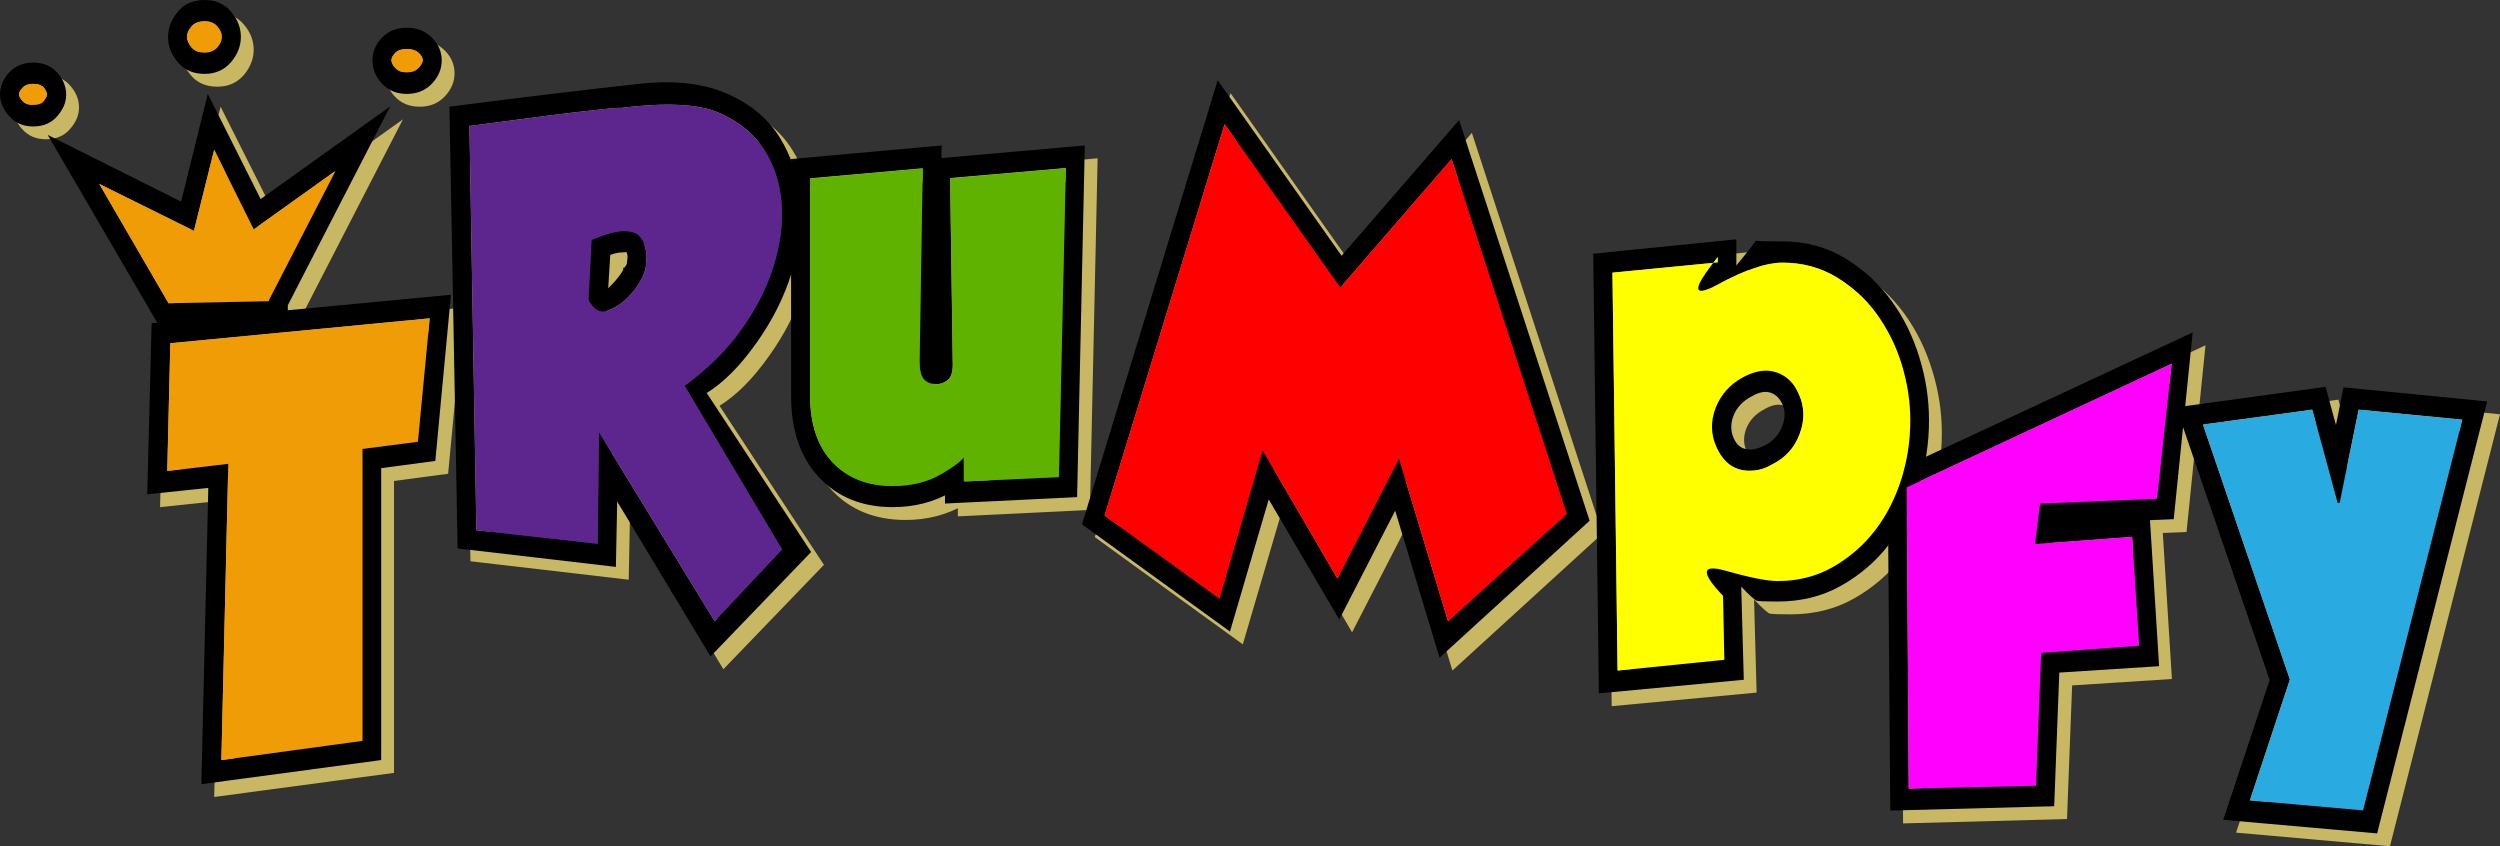 <?xml version="1.0" encoding="utf-8"?>
<!-- Generator: Adobe Illustrator 19.2.1, SVG Export Plug-In . SVG Version: 6.00 Build 0)  -->
<svg version="1.1" id="Layer_1" xmlns="http://www.w3.org/2000/svg" xmlns:xlink="http://www.w3.org/1999/xlink" x="0px" y="0px"
	 viewBox="0 0 974.6 329.8" enable-background="new 0 0 974.6 329.8" xml:space="preserve">
<rect x="0" y="0" width="974.6" height="329.8" fill="#333333" stroke="none"/>
<g id="Trupfy">
	<g id="Glow" opacity="0.75">
		<path id="T_2_" fill="#F9E373" d="M17.9,29.4c4,0,7.1,1.3,9.4,3.9c2.3,2.6,3.5,5.4,3.5,8.6c0,3-1.2,5.8-3.5,8.4
			c-2.3,2.7-5.5,4-9.4,4c-3.8,0-6.9-1.3-9.3-4C6.2,47.6,5,44.8,5,41.8c0-3.1,1.2-6,3.6-8.6C11,30.7,14.1,29.4,17.9,29.4z M13.8,39.2
			c-0.9,1-1.4,1.9-1.4,2.6c0,0.7,0.5,1.6,1.4,2.6c0.9,1,2.3,1.5,4.1,1.5c2,0,3.4-0.5,4.2-1.5c0.8-1,1.2-1.9,1.2-2.6
			c0-0.7-0.4-1.6-1.2-2.6c-0.8-1-2.2-1.5-4.2-1.5C16.1,37.7,14.7,38.2,13.8,39.2z M157.1,46.5l-39.9,77.5v6.4l-50.5,1.1L23.6,57.6
			l52,26L86,41.6l20.6,41L157.1,46.5z M103.9,94.4l-15.4-31L80.6,95L43.7,76.7l27,46.5l39.1-0.8v-0.6l25.8-50.1L103.9,94.4z
			 M174.7,184.7l-21.1,2.8v113.8l-70.1,9.4l2.7-115.5l-23.8,2.5l1.7-66.7l116.7-11.1L174.7,184.7z M172.5,129.1l-101.1,9.7
			l-1.2,49.8l23.8-2.8l-2.7,115.5l55-7.5V180l21.6-2.8L172.5,129.1z M84.8,5c4.3,0,7.7,1.5,10.3,4.6c2.6,3,3.8,6.3,3.8,9.8
			c0,3.5-1.3,6.8-3.8,9.8c-2.6,3-6,4.6-10.3,4.6c-4.5,0-8-1.5-10.5-4.6c-2.6-3-3.8-6.3-3.8-9.8c0-3.5,1.3-6.8,3.8-9.8
			C76.8,6.5,80.3,5,84.8,5z M79.6,15.4c-1.2,1.4-1.7,2.7-1.7,4c0,1.3,0.6,2.6,1.7,4c1.2,1.4,2.9,2.1,5.2,2.1c2.1,0,3.8-0.7,5-2.1
			c1.2-1.4,1.7-2.7,1.7-4c0-1.3-0.6-2.6-1.7-4c-1.2-1.4-2.8-2.1-5-2.1C82.5,13.3,80.7,14,79.6,15.4z M163.6,15.8
			c4,0,7.2,1.3,9.8,3.9c2.6,2.6,3.8,5.5,3.8,8.9s-1.3,6.3-3.8,9c-2.6,2.7-5.8,4-9.8,4c-4,0-7.2-1.3-9.7-4c-2.5-2.7-3.7-5.7-3.7-9
			s1.2-6.3,3.7-8.9C156.4,17.1,159.6,15.8,163.6,15.8z M159.1,25.6c-1,1-1.5,2-1.5,2.9c0,0.9,0.5,1.9,1.5,3c1,1.1,2.5,1.7,4.5,1.7
			c2,0,3.5-0.6,4.6-1.7c1.1-1.1,1.6-2.1,1.6-3c0-0.9-0.5-1.9-1.6-2.9c-1.1-1-2.6-1.5-4.6-1.5C161.6,24.1,160.1,24.6,159.1,25.6z"/>
		<path id="R_2_" fill="#F9E373" d="M321.2,220.2L282,260.9l-36.4-60.4l-0.5,25.5l-61.7-7.2l-3.2-172.2c28.4-3.7,53-6.6,73.8-8.9
			c13.4-1.5,24.7-0.3,33.9,3.6c9.2,3.9,16.2,9.6,20.9,17c4.7,7.5,7.4,15.8,8.1,25.1c0.7,9.2-0.5,18.6-3.3,28
			c-2.9,9.4-7.5,18.6-13.8,27.4c-6.3,8.9-12.7,15.3-19.3,19.4L321.2,220.2z M271.9,155.4c8.9-6.5,16.3-13.8,22.1-21.9
			c5.8-8.1,10-16.4,12.6-24.8c2.6-8.4,3.7-16.5,3.1-24.4c-0.6-7.8-2.8-14.9-6.8-21c-4-6.2-9.9-11-17.8-14.4
			c-7.9-3.4-20.7-4-38.4-1.8c0-0.2-3.8,0.1-11.5,1c-7.7,0.8-23.4,2.8-47.2,6l2.7,157.6l47.3,5.3l0.5-43.5l45.1,73.7l26.3-28
			L271.9,155.4z M247.6,95.1c2.8-0.1,4.9,0.4,6.2,1.5c1.3,1.1,2.2,2.7,2.7,4.7c0.5,2,0.7,3.7,0.5,5.1c-0.2,1.4-0.2,2.2-0.2,2.4
			c-0.2,1.5-0.8,3.3-2,5.5c-1.2,2.2-2.8,4.4-5,6.6c-2.1,2.2-4.7,3.9-7.7,5.1c-3,1.2-5.5-0.1-7.7-4l1.2-23.5
			C240.8,96.4,244.8,95.2,247.6,95.1z M242.9,104.4l-1.5,24.6c-5.9-1.1-7.3-3.3-4.1-6.6c3.2-3.3,5.7-5.9,7.3-7.6
			c1.6-1.8,3.2-4,4.7-6.8c0,0.2,0.1-0.3,0.2-1.4c0.2-1.1,0.2-1.9,0-2.5c-0.2-0.6-0.2-0.8-0.1-0.8c0.1,0-0.7,0-2.2,0.1
			C245.6,103.5,244.2,103.9,242.9,104.4z"/>
		<path id="U_2_" fill="#F9E373" d="M373.4,174.2h18.3c-3.5,10.9-8.6,18.4-15.5,22.4c-6.9,4.1-14.6,6.1-23.2,6.1
			c-11.9,0-21.5-3.9-28.7-11.6c-7.3-7.8-10.9-18.4-10.9-31.8V67l58.7-5.3l-1.2,83.9c0,1.3-0.2,1.8-0.5,1.4c-0.3-0.4-0.4-0.6-0.2-0.6
			c-0.8,0.6-1.2,0.4-1.2-0.6L367.7,67l60.2-5.3l-3,137.1l-51.5,2.5V174.2z M380.9,192.7l36.9-1.7l2.7-120.5l-45.1,3.9l1,71.2
			c0.2,3.7-0.4,6.1-1.7,7.3c-1.3,1.2-2.8,1.8-4.5,1.8c-2.1,0-3.8-0.6-5-1.9c-1.2-1.3-1.7-3.7-1.7-7.2l1.2-75l-43.9,3.9v84.7
			c0,11.1,2.9,19.7,8.7,25.9c5.8,6.2,13.6,9.3,23.5,9.3c7.4,0,13.9-1.6,19.3-4.8c5.5-3.2,8.4-5.6,8.9-7.1h-0.5V192.7z"/>
		<path id="M_2_" fill="#F9E373" d="M479.7,36.3l48.3,68.4l45.8-52.9L624.7,208l-58.5,53.4l-17.3-57.3l-21.8,42.4l-27.5-46.8
			l-15.1,51.5l-57.7-41.8L479.7,36.3z M435.6,206l44.8,32.4l16.8-57.9l29.2,50.1l24-46.8l19.1,63.4l46.3-41.8L570.9,67l-43.4,50.1
			l-45.1-63.7L435.6,206z"/>
		<path id="P_2_" fill="#F9E373" d="M681.9,98.3v10.2c5.6-6.8,8.1-10.1,7.6-9.8c-0.6,0.3,2.8,0.4,10.3,0.4c9.1,0,17.3,2.2,24.5,6.6
			c7.3,4.4,13.3,10,18.1,16.6c4.8,6.6,8.4,14,10.9,22.2c2.5,8.1,3.7,16.2,3.7,24.4c0,8.9-1.3,17.4-4,25.8
			c-2.6,8.3-6.5,15.8-11.5,22.4c-5,6.6-11.3,12-18.7,16.2s-15.7,6.2-24.8,6.2c-4.6,0-7.3-0.1-8.1-0.3c-0.7-0.2-2.8-2-6.1-5.5l1,36.3
			l-56.5,5.3l-2.2-171.4L681.9,98.3z M633.6,111.3l2,155.1l41.6-4.2l-0.5-24.9c-8.8-9.2-8.4-12.5,1.1-9.8c9.5,2.7,16.2,4,20.2,4
			c7.9,0,15.1-1.8,21.6-5.5c6.4-3.7,11.9-8.4,16.4-14.3c4.5-5.8,7.8-12.4,10.2-19.8c2.3-7.4,3.5-15,3.5-23c0-7.2-1.1-14.4-3.3-21.7
			c-2.2-7.3-5.5-13.8-9.7-19.7c-4.2-5.8-9.5-10.6-15.7-14.4c-6.3-3.8-13.3-5.7-21.1-5.7c-6.3,0-14.6,2.8-25,8.4
			c-10.4,5.6-10.5,2.1-0.2-10.7v2.2L633.6,111.3z M689.1,188.4c-2.1,0.3-4.2,0.1-6.1-0.4c-1.9-0.6-3.6-1.6-5.1-3
			c-1.5-1.5-2.7-3.3-3.7-5.5c-2.3-5-2.4-10.1-0.4-15.4c2.1-5.3,5.7-9.3,10.8-12c4.8-2.6,9.2-3.2,13.1-1.8c4,1.4,6.9,4.3,8.7,8.7
			c2.1,4.8,2.2,9.9,0.2,15.2c-2,5.4-5.5,9.3-10.7,11.9C693.6,187.4,691.3,188.2,689.1,188.4z M693.1,178.6c3.3-1.8,5.5-4.3,6.7-7.5
			c1.2-3.1,1.2-6,0-8.6c-1-2.2-2.5-3.7-4.5-4.4c-2-0.7-4.5-0.3-7.4,1.4c-3.5,1.8-5.8,4.3-7.1,7.5c-1.2,3.1-1.2,6.1,0.1,8.9
			c0.5,1.1,1.1,2,1.7,2.6c0.7,0.6,1.4,1.1,2.4,1.4c0.9,0.3,2,0.4,3.3,0.3C689.7,180,691.3,179.5,693.1,178.6z"/>
		<path id="F_2_" fill="#F9E373" d="M740.9,190l118.9-55.4l-7.4,72.8l-45.8,1.9l0.2-1.4l36.2-2.5l3.7,59.3l-38.9,2.5l-2,52.1
			l-63.9,1.7L740.9,190z M749.1,312.4l49.6-1.1l2-51.8l38.2-2.8l-2.7-42.4l-37.9,2.8l2-15.8l45.6-1.9l5.7-52.6L748.3,195
			L749.1,312.4z"/>
		<path id="Y_3_" fill="#F9E373" d="M907.9,209.4l10.7-53.4l56,5.5l-42.9,168.4l-60-5.3l18.1-54.5l-36.4-106.3l58.2-8l14.6,53.7
			H907.9z M916.3,201l-9.9-36.3l-42.6,5.8l33.9,99.4l-15.6,47.1l44.1,3.9l38.7-152.3l-40.4-3.9l-7.4,36.3H916.3z"/>
	</g>
	<g id="Color">
		<g id="Outline">
			<path id="T_1_" d="M12.9,24.4c4,0,7.1,1.3,9.4,3.9c2.3,2.6,3.5,5.4,3.5,8.6c0,3-1.2,5.8-3.5,8.4c-2.3,2.7-5.5,4-9.4,4
				c-3.8,0-6.9-1.3-9.3-4C1.2,42.6,0,39.8,0,36.8c0-3.1,1.2-6,3.6-8.6C6,25.7,9.1,24.4,12.9,24.4z M8.8,34.2c-0.9,1-1.4,1.9-1.4,2.6
				c0,0.7,0.5,1.6,1.4,2.6c0.9,1,2.3,1.5,4.1,1.5c2,0,3.4-0.5,4.2-1.5c0.8-1,1.2-1.9,1.2-2.6c0-0.7-0.4-1.6-1.2-2.6
				c-0.8-1-2.2-1.5-4.2-1.5C11.1,32.7,9.7,33.2,8.8,34.2z M152.1,41.5l-39.9,77.5v6.4l-50.5,1.1L18.6,52.6l52,26L81,36.6l20.6,41
				L152.1,41.5z M98.9,89.4l-15.4-31L75.6,90L38.7,71.7l27,46.5l39.1-0.8v-0.6l25.8-50.1L98.9,89.4z M169.7,179.7l-21.1,2.8v113.8
				l-70.1,9.4l2.7-115.5l-23.8,2.5l1.7-66.7l116.7-11.1L169.7,179.7z M167.5,124.1l-101.1,9.7l-1.2,49.8l23.8-2.8l-2.7,115.5l55-7.5
				V175l21.6-2.8L167.5,124.1z M79.8,0c4.3,0,7.7,1.5,10.3,4.6c2.6,3,3.8,6.3,3.8,9.8c0,3.5-1.3,6.8-3.8,9.8c-2.6,3-6,4.6-10.3,4.6
				c-4.5,0-8-1.5-10.5-4.6c-2.6-3-3.8-6.3-3.8-9.8c0-3.5,1.3-6.8,3.8-9.8C71.8,1.5,75.3,0,79.8,0z M74.6,10.4
				c-1.2,1.4-1.7,2.7-1.7,4c0,1.3,0.6,2.6,1.7,4c1.2,1.4,2.9,2.1,5.2,2.1c2.1,0,3.8-0.7,5-2.1c1.2-1.4,1.7-2.7,1.7-4
				c0-1.3-0.6-2.6-1.7-4c-1.2-1.4-2.8-2.1-5-2.1C77.5,8.3,75.7,9,74.6,10.4z M158.6,10.8c4,0,7.2,1.3,9.8,3.9
				c2.6,2.6,3.8,5.5,3.8,8.9s-1.3,6.3-3.8,9c-2.6,2.7-5.8,4-9.8,4c-4,0-7.2-1.3-9.7-4c-2.5-2.7-3.7-5.7-3.7-9s1.2-6.3,3.7-8.9
				C151.4,12.1,154.6,10.8,158.6,10.8z M154.1,20.6c-1,1-1.5,2-1.5,2.9c0,0.9,0.5,1.9,1.5,3c1,1.1,2.5,1.7,4.5,1.7
				c2,0,3.5-0.6,4.6-1.7c1.1-1.1,1.6-2.1,1.6-3c0-0.9-0.5-1.9-1.6-2.9c-1.1-1-2.6-1.5-4.6-1.5C156.6,19.1,155.1,19.6,154.1,20.6z"/>
			<path id="R_1_" d="M316.2,215.2L277,255.9l-36.4-60.4l-0.5,25.5l-61.7-7.2l-3.2-172.2c28.4-3.7,53-6.6,73.8-8.9
				c13.4-1.5,24.7-0.3,33.9,3.6c9.2,3.9,16.2,9.6,20.9,17c4.7,7.5,7.4,15.8,8.1,25.1c0.7,9.2-0.5,18.6-3.3,28
				c-2.9,9.4-7.5,18.6-13.8,27.4c-6.3,8.9-12.7,15.3-19.3,19.4L316.2,215.2z M266.9,150.4c8.9-6.5,16.3-13.8,22.1-21.9
				c5.8-8.1,10-16.4,12.6-24.8c2.6-8.4,3.7-16.5,3.1-24.4c-0.6-7.8-2.8-14.9-6.8-21c-4-6.2-9.9-11-17.8-14.4
				c-7.9-3.4-20.7-4-38.4-1.8c0-0.2-3.8,0.1-11.5,1c-7.7,0.8-23.4,2.8-47.2,6l2.7,157.6l47.3,5.3l0.5-43.5l45.1,73.7l26.3-28
				L266.9,150.4z M242.6,90.1c2.8-0.1,4.9,0.4,6.2,1.5c1.3,1.1,2.2,2.7,2.7,4.7c0.5,2,0.7,3.7,0.5,5.1c-0.2,1.4-0.2,2.2-0.2,2.4
				c-0.2,1.5-0.8,3.3-2,5.5c-1.2,2.2-2.8,4.4-5,6.6c-2.1,2.2-4.7,3.9-7.7,5.1c-3,1.2-5.5-0.1-7.7-4l1.2-23.5
				C235.8,91.4,239.8,90.2,242.6,90.1z M237.9,99.4l-1.5,24.6c-5.9-1.1-7.3-3.3-4.1-6.6c3.2-3.3,5.7-5.9,7.3-7.6
				c1.6-1.8,3.2-4,4.7-6.8c0,0.2,0.1-0.3,0.2-1.4c0.2-1.1,0.2-1.9,0-2.5c-0.2-0.6-0.2-0.8-0.1-0.8c0.1,0-0.7,0-2.2,0.1
				C240.6,98.5,239.2,98.9,237.9,99.4z"/>
			<path id="U_1_" d="M368.4,169.2h18.3c-3.5,10.9-8.6,18.4-15.5,22.4c-6.9,4.1-14.6,6.1-23.2,6.1c-11.9,0-21.5-3.9-28.7-11.6
				c-7.3-7.8-10.9-18.4-10.9-31.8V62l58.7-5.3l-1.2,83.9c0,1.3-0.2,1.8-0.5,1.4c-0.3-0.4-0.4-0.6-0.2-0.6c-0.8,0.6-1.2,0.4-1.2-0.6
				L362.7,62l60.2-5.3l-3,137.1l-51.5,2.5V169.2z M375.9,187.7l36.9-1.7l2.7-120.5l-45.1,3.9l1,71.2c0.2,3.7-0.4,6.1-1.7,7.3
				c-1.3,1.2-2.8,1.8-4.5,1.8c-2.1,0-3.8-0.6-5-1.9c-1.2-1.3-1.7-3.7-1.7-7.2l1.2-75l-43.9,3.9v84.7c0,11.1,2.9,19.7,8.7,25.9
				c5.8,6.2,13.6,9.3,23.5,9.3c7.4,0,13.9-1.6,19.3-4.8c5.5-3.2,8.4-5.6,8.9-7.1h-0.5V187.7z"/>
			<path id="M_1_" d="M474.7,31.3l48.3,68.4l45.8-52.9L619.7,203l-58.5,53.4l-17.3-57.3l-21.8,42.4l-27.5-46.8l-15.1,51.5
				l-57.7-41.8L474.7,31.3z M430.6,201l44.8,32.4l16.8-57.9l29.2,50.1l24-46.8l19.1,63.4l46.3-41.8L565.9,62l-43.4,50.1l-45.1-63.7
				L430.6,201z"/>
			<path id="P_1_" d="M676.9,93.3v10.2c5.6-6.8,8.1-10.1,7.6-9.8c-0.6,0.3,2.8,0.4,10.3,0.4c9.1,0,17.3,2.2,24.5,6.6
				c7.3,4.4,13.3,10,18.1,16.6c4.8,6.6,8.4,14,10.9,22.2c2.5,8.1,3.7,16.2,3.7,24.4c0,8.9-1.3,17.4-4,25.8
				c-2.6,8.3-6.5,15.8-11.5,22.4c-5,6.6-11.3,12-18.7,16.2s-15.7,6.2-24.8,6.2c-4.6,0-7.3-0.1-8.1-0.3c-0.7-0.2-2.8-2-6.1-5.5
				l1,36.3l-56.5,5.3l-2.2-171.4L676.9,93.3z M628.6,106.3l2,155.1l41.6-4.2l-0.5-24.9c-8.8-9.2-8.4-12.5,1.1-9.8
				c9.5,2.7,16.2,4,20.2,4c7.9,0,15.1-1.8,21.6-5.5c6.4-3.7,11.9-8.4,16.4-14.3c4.5-5.8,7.8-12.4,10.2-19.8c2.3-7.4,3.5-15,3.5-23
				c0-7.2-1.1-14.4-3.3-21.7c-2.2-7.3-5.5-13.8-9.7-19.7c-4.2-5.8-9.5-10.6-15.7-14.4c-6.3-3.8-13.3-5.7-21.1-5.7
				c-6.3,0-14.6,2.8-25,8.4c-10.4,5.6-10.5,2.1-0.2-10.7v2.2L628.6,106.3z M684.1,183.4c-2.1,0.3-4.2,0.1-6.1-0.4
				c-1.9-0.6-3.6-1.6-5.1-3c-1.5-1.5-2.7-3.3-3.7-5.5c-2.3-5-2.4-10.1-0.4-15.4c2.1-5.3,5.7-9.3,10.8-12c4.8-2.6,9.2-3.2,13.1-1.8
				c4,1.4,6.9,4.3,8.7,8.7c2.1,4.8,2.2,9.9,0.2,15.2c-2,5.4-5.5,9.3-10.7,11.9C688.6,182.4,686.3,183.2,684.1,183.4z M688.1,173.6
				c3.3-1.8,5.5-4.3,6.7-7.5c1.2-3.1,1.2-6,0-8.6c-1-2.2-2.5-3.7-4.5-4.4c-2-0.7-4.5-0.3-7.4,1.4c-3.5,1.8-5.8,4.3-7.1,7.5
				c-1.2,3.1-1.2,6.1,0.1,8.9c0.5,1.1,1.1,2,1.7,2.6c0.7,0.6,1.4,1.1,2.4,1.4c0.9,0.3,2,0.4,3.3,0.3
				C684.7,175,686.3,174.5,688.1,173.6z"/>
			<path id="F_1_" d="M735.9,185l118.9-55.4l-7.4,72.8l-45.8,1.9l0.2-1.4l36.2-2.5l3.7,59.3l-38.9,2.5l-2,52.1l-63.9,1.7L735.9,185z
				 M744.1,307.4l49.6-1.1l2-51.8l38.2-2.8l-2.7-42.4l-37.9,2.8l2-15.8l45.6-1.9l5.7-52.6L743.3,190L744.1,307.4z"/>
			<path id="Y_2_" d="M902.9,204.4l10.7-53.4l56,5.5l-42.9,168.4l-60-5.3l18.1-54.5l-36.4-106.3l58.2-8l14.6,53.7H902.9z M911.3,196
				l-9.9-36.3l-42.6,5.8l33.9,99.4l-15.6,47.1l44.1,3.9l38.7-152.3l-40.4-3.9l-7.4,36.3H911.3z"/>
		</g>
		<g>
			<path id="T" fill="#EF9C07" d="M8.8,34.2c-0.9,1-1.4,1.9-1.4,2.6c0,0.7,0.5,1.6,1.4,2.6c0.9,1,2.3,1.5,4.1,1.5
				c2,0,3.4-0.5,4.2-1.5c0.8-1,1.2-1.9,1.2-2.6c0-0.7-0.4-1.6-1.2-2.6c-0.8-1-2.2-1.5-4.2-1.5C11.1,32.7,9.7,33.2,8.8,34.2z
				 M98.9,89.4l-15.4-31L75.6,90L38.7,71.7l27,46.5l39.2-0.8v-0.5l25.8-50.1L98.9,89.4z M167.5,124.1l-101.1,9.7l-1.2,49.8l23.8-2.8
				l-2.7,115.5l55-7.5V175l21.6-2.8L167.5,124.1z M74.6,10.4c-1.2,1.4-1.7,2.7-1.7,4c0,1.3,0.6,2.6,1.7,4c1.2,1.4,2.9,2.1,5.2,2.1
				c2.1,0,3.8-0.7,5-2.1c1.2-1.4,1.7-2.7,1.7-4c0-1.3-0.6-2.6-1.7-4c-1.2-1.4-2.8-2.1-5-2.1C77.5,8.3,75.7,9,74.6,10.4z M154.1,20.6
				c-1,1-1.5,2-1.5,2.9c0,0.9,0.5,1.9,1.5,3c1,1.1,2.5,1.7,4.5,1.7c2,0,3.5-0.5,4.6-1.7c1.1-1.1,1.6-2.1,1.6-3
				c0-0.9-0.5-1.9-1.6-2.9c-1.1-1-2.6-1.5-4.6-1.5C156.6,19.1,155.1,19.6,154.1,20.6z"/>
			<path id="R" fill="#5D258E" d="M266.9,150.4c8.9-6.5,16.3-13.7,22.1-21.9c5.8-8.1,10-16.4,12.6-24.8s3.7-16.5,3.1-24.4
				c-0.6-7.8-2.9-14.9-6.8-21c-4-6.2-9.9-11-17.8-14.4c-7.9-3.4-20.7-4-38.4-1.8c0-0.2-3.8,0.1-11.5,1c-7.7,0.8-23.4,2.8-47.2,6
				l2.7,157.6l47.3,5.3l0.5-43.5l45.1,73.7l26.3-28L266.9,150.4z M242.6,90.1c2.8-0.1,4.9,0.4,6.2,1.5c1.3,1.1,2.2,2.7,2.7,4.7
				c0.5,2,0.7,3.7,0.5,5.1c-0.2,1.4-0.2,2.2-0.2,2.4c-0.2,1.5-0.8,3.3-2,5.5c-1.2,2.2-2.8,4.4-5,6.6c-2.1,2.2-4.7,3.9-7.7,5.1
				c-3,1.2-5.5-0.1-7.7-4l1.2-23.5C235.8,91.4,239.8,90.2,242.6,90.1z"/>
			<path id="U" fill="#60B200" d="M375.9,187.7l36.9-1.7l2.7-120.4l-45.1,3.9l1,71.2c0.2,3.7-0.4,6.1-1.7,7.3
				c-1.3,1.2-2.8,1.8-4.5,1.8c-2.1,0-3.8-0.6-5-1.9c-1.2-1.3-1.7-3.7-1.7-7.2l1.2-75l-43.9,3.9v84.7c0,11.1,2.9,19.7,8.7,25.9
				c5.8,6.2,13.6,9.3,23.5,9.3c7.4,0,13.9-1.6,19.3-4.9c5.5-3.2,8.4-5.6,8.9-7.1h-0.5V187.7z"/>
			<path id="M" fill="#FF0000" d="M430.6,201l44.8,32.4l16.8-57.9l29.2,50.1l24-46.8l19.1,63.4l46.3-41.8L565.9,62l-43.4,50.1
				l-45.1-63.7L430.6,201z"/>
			<path id="P" fill="#FFFF00" d="M628.6,106.3l2,155.1l41.6-4.2l-0.5-24.9c-8.8-9.2-8.4-12.5,1.1-9.8c9.5,2.7,16.2,4,20.2,4
				c7.9,0,15.1-1.8,21.6-5.5c6.4-3.7,11.9-8.4,16.4-14.3c4.5-5.8,7.8-12.4,10.2-19.8c2.3-7.4,3.5-15,3.5-23c0-7.2-1.1-14.4-3.3-21.7
				c-2.2-7.3-5.5-13.8-9.7-19.7c-4.2-5.8-9.5-10.6-15.7-14.4c-6.3-3.8-13.3-5.7-21.1-5.7c-6.3,0-14.6,2.8-25,8.4
				c-10.4,5.6-10.5,2.1-0.2-10.7v2.2L628.6,106.3z M684.1,183.4c-2.1,0.3-4.2,0.1-6.1-0.4c-1.9-0.6-3.6-1.6-5.1-3.1
				c-1.5-1.5-2.7-3.3-3.7-5.5c-2.3-5-2.4-10.1-0.4-15.4c2.1-5.3,5.7-9.3,10.8-12c4.8-2.6,9.2-3.2,13.1-1.8c4,1.4,6.8,4.3,8.7,8.7
				c2.1,4.8,2.2,9.9,0.2,15.2c-2,5.4-5.5,9.3-10.7,11.9C688.6,182.4,686.3,183.2,684.1,183.4z"/>
			<path id="F" fill="#FF00FF" d="M744.1,307.4l49.6-1.1l2-51.8l38.2-2.8l-2.7-42.4l-37.9,2.8l2-15.8l45.6-1.9l5.7-52.6L743.3,190
				L744.1,307.4z"/>
			<path id="Y_1_" fill="#29ABE2" d="M911.3,196l-9.9-36.3l-42.6,5.8l33.9,99.4l-15.6,47.1l44.1,3.9l38.7-152.3l-40.4-3.9l-7.4,36.3
				H911.3z"/>
		</g>
	</g>
</g>
</svg>
